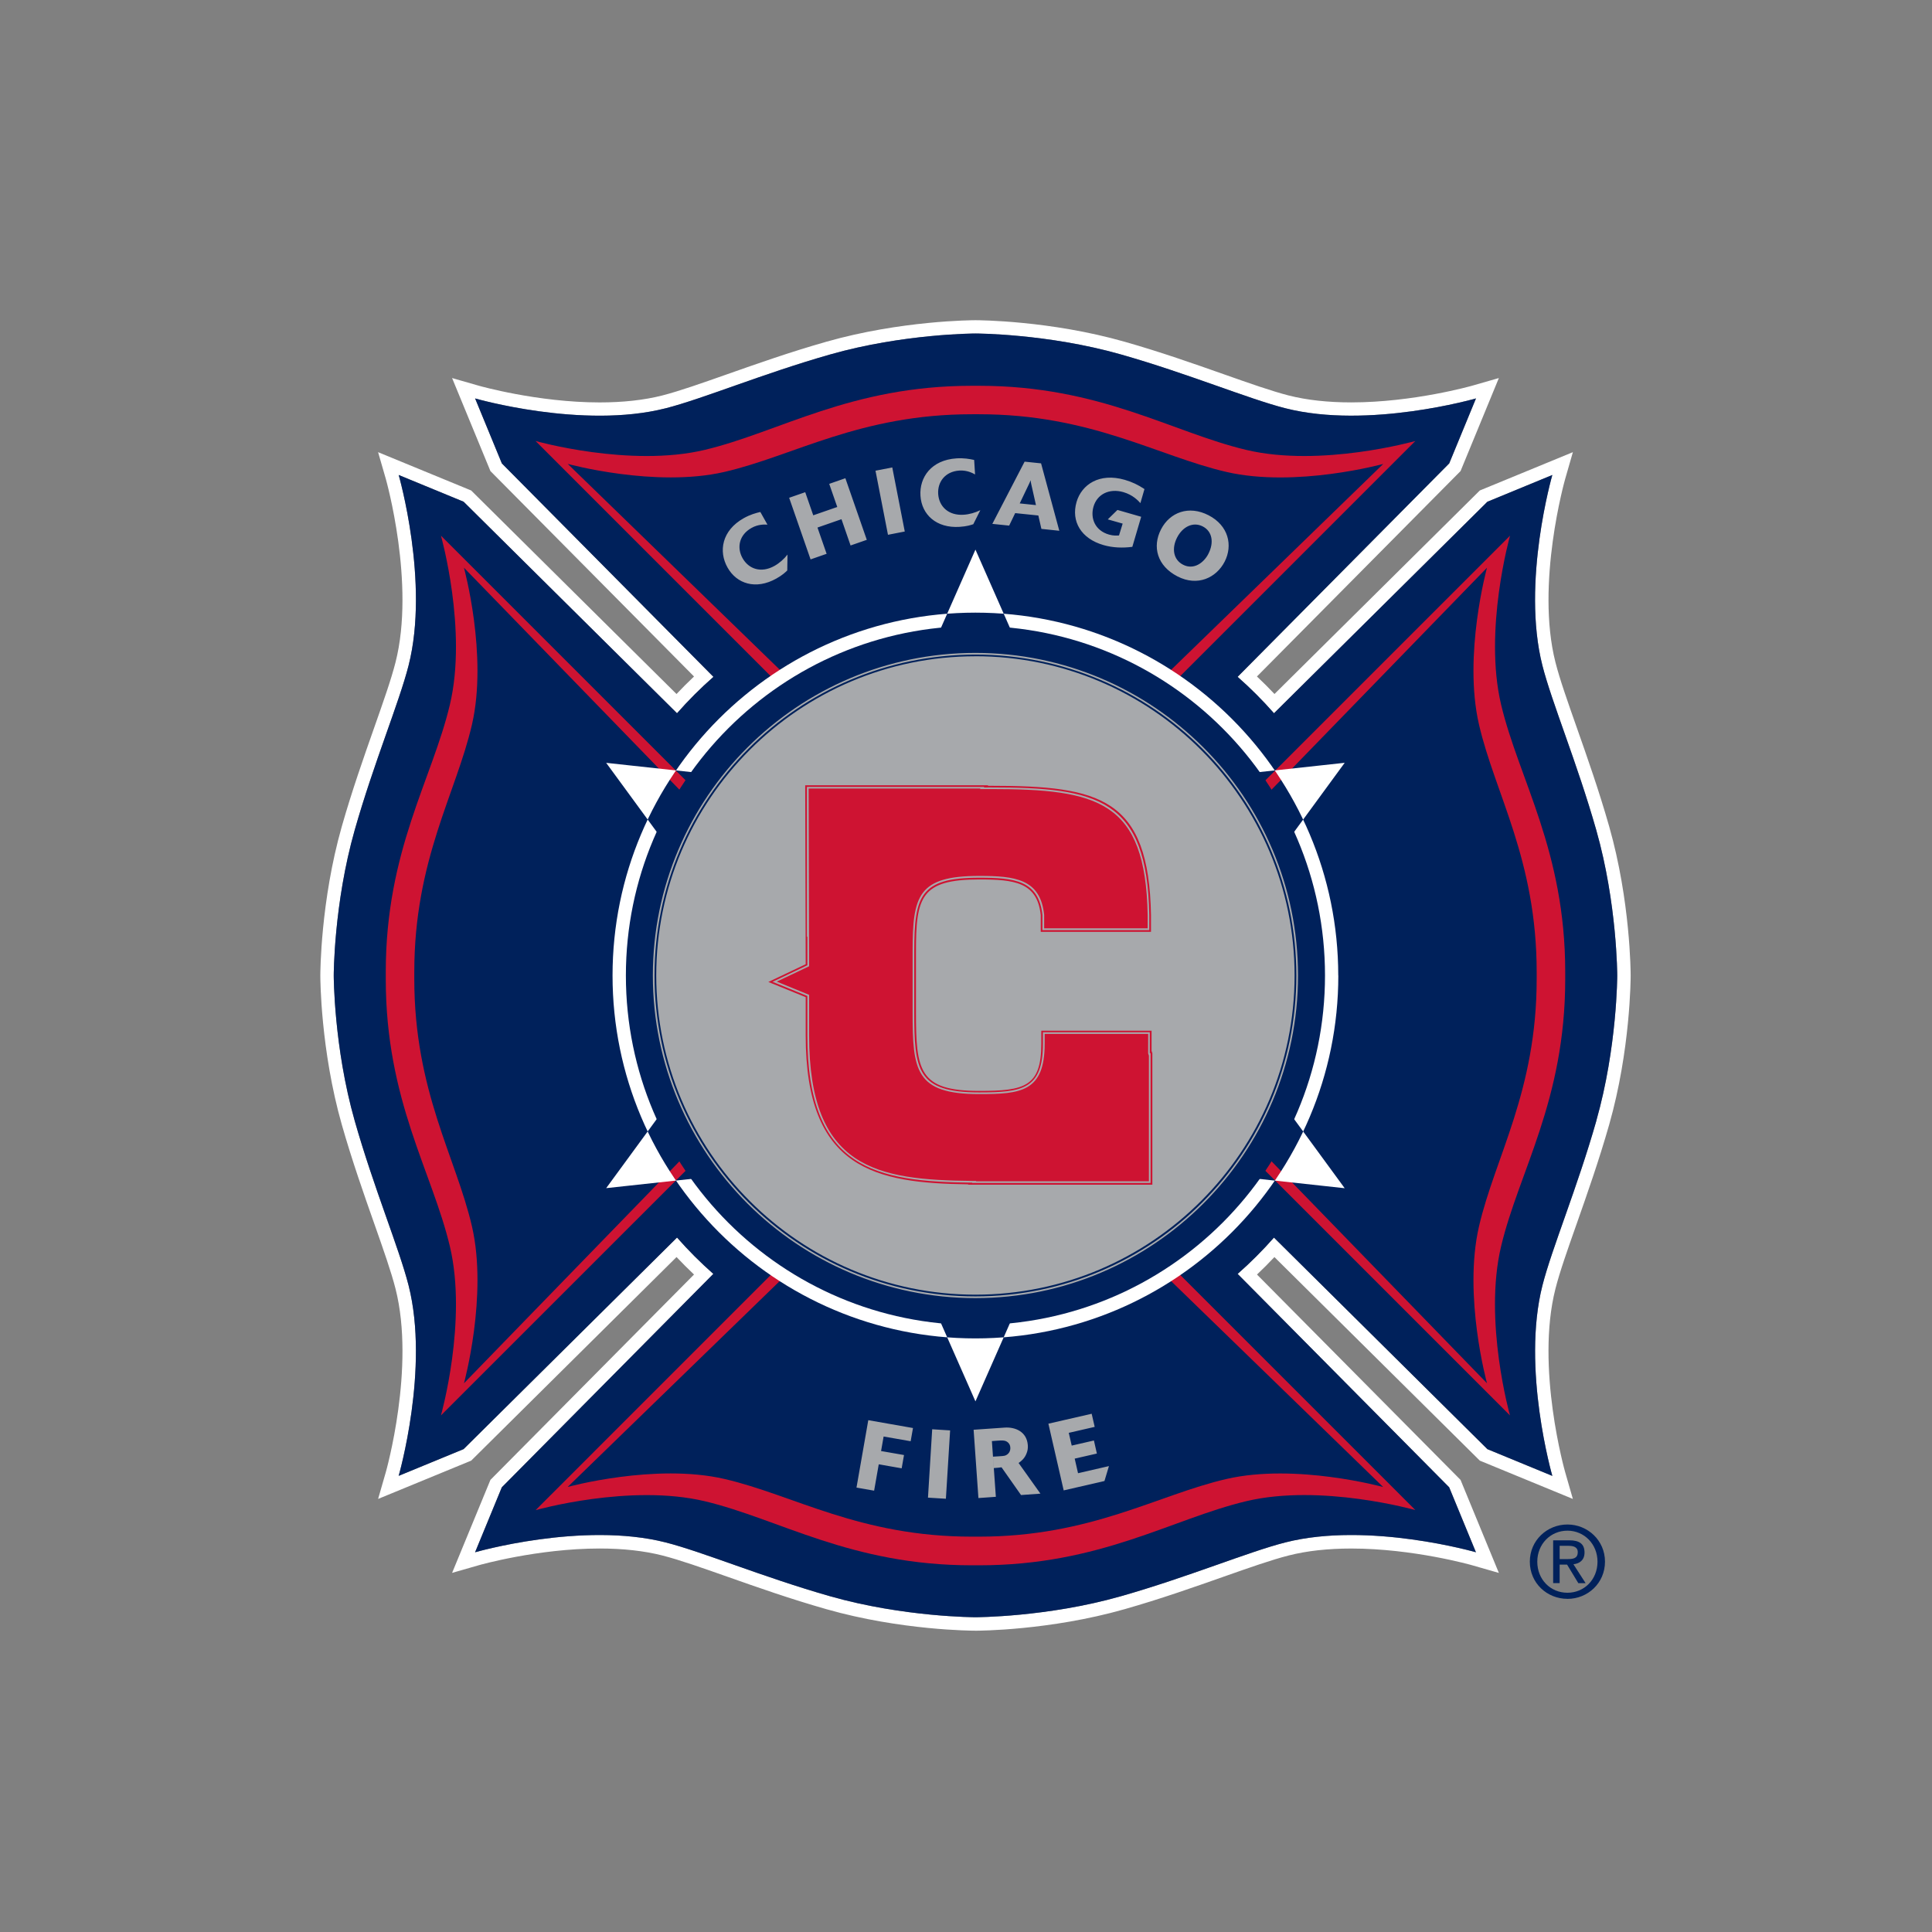 <svg width="512" height="512" viewBox="0 0 512 512" xmlns="http://www.w3.org/2000/svg"><rect x="0" y="0" width="512" height="512" fill="#808080" stroke="none"/><title>chicago-fire</title><g fill="none" fill-rule="evenodd"><path d="M423.027 297.053c5.556-19.526 5.556-38.534 5.556-38.534s0-19.01-5.556-38.54c-5.08-17.84-11.77-33.77-14.276-43.62-5.59-22.02 2.63-50.48 2.63-50.48l-17.21 7.09-56.55 56.05c-3-3.42-6.22-6.64-9.64-9.65l56.08-56.568 7.09-17.215s-28.466 8.22-50.48 2.617c-9.847-2.495-25.778-9.19-43.61-14.267-19.526-5.55-38.54-5.55-38.54-5.55s-19.006 0-38.53 5.557c-17.835 5.08-33.77 11.773-43.61 14.266-22.02 5.605-50.475-2.614-50.475-2.614l7.09 17.217 56.07 56.563c-3.424 3.01-6.645 6.228-9.652 9.647l-56.55-56.055-17.21-7.09s8.213 28.46 2.624 50.48c-2.504 9.842-9.2 25.78-14.276 43.61-5.56 19.523-5.56 38.53-5.56 38.53s0 19.01 5.558 38.534c5.075 17.84 11.77 33.765 14.274 43.61 5.59 22.025-2.625 50.478-2.625 50.478l17.21-7.086 56.56-56.066c2.996 3.414 6.217 6.633 9.62 9.63l-56.053 56.56-7.086 17.212s28.45-8.214 50.47-2.617c9.844 2.495 25.778 9.19 43.61 14.27 19.526 5.56 38.53 5.56 38.53 5.56s19.016 0 38.537-5.56c17.834-5.08 33.763-11.77 43.61-14.27 22.016-5.6 50.48 2.615 50.48 2.615l-7.09-17.214-56.06-56.553c3.408-2.993 6.62-6.21 9.627-9.624l56.56 56.065 17.21 7.09s-8.21-28.46-2.62-50.48c2.51-9.85 9.2-25.77 14.28-43.61M258.51 432.15c-.8 0-19.733-.06-39.505-5.7-9.514-2.705-18.4-5.837-26.23-8.6-6.86-2.413-12.786-4.5-17.28-5.64-4.81-1.22-10.39-1.84-16.584-1.84-16.44 0-31.88 4.38-32.03 4.434l-7.07 2.027 10.16-24.65 53.95-54.42c-1.586-1.5-3.136-3.05-4.63-4.63l-54.42 53.95-24.67 10.15 2.037-7.06c.08-.27 7.873-27.81 2.586-48.62-1.14-4.5-3.225-10.412-5.642-17.28-2.76-7.84-5.89-16.72-8.6-26.23-5.623-19.773-5.693-38.71-5.693-39.51 0-.792.07-19.73 5.692-39.51 2.712-9.51 5.84-18.39 8.6-26.23 2.415-6.86 4.502-12.78 5.64-17.28 5.29-20.8-2.503-48.34-2.582-48.62l-2.04-7.06 24.665 10.15 54.42 53.94c1.5-1.59 3.05-3.142 4.642-4.642l-53.957-54.44-10.16-24.653 7.07 2.03c.156.046 15.59 4.43 32.037 4.43 6.19 0 11.77-.616 16.58-1.837 4.5-1.15 10.43-3.24 17.3-5.66 7.83-2.76 16.705-5.89 26.216-8.59 19.77-5.63 38.705-5.7 39.506-5.7.79 0 19.73.07 39.5 5.7 9.5 2.7 18.38 5.83 26.213 8.59 6.865 2.42 12.8 4.51 17.3 5.66 4.81 1.22 10.384 1.83 16.575 1.83 16.45-.002 31.886-4.38 32.04-4.426l7.07-2.03-10.152 24.654-53.96 54.436c1.6 1.5 3.146 3.05 4.65 4.64l54.416-53.936 24.66-10.152-2.03 7.06c-.085.277-7.877 27.82-2.59 48.62 1.137 4.495 3.23 10.416 5.643 17.28 2.76 7.84 5.89 16.717 8.6 26.234 5.63 19.78 5.69 38.71 5.69 39.508 0 .797-.06 19.73-5.69 39.508-2.71 9.513-5.84 18.39-8.597 26.232-2.42 6.862-4.51 12.78-5.65 17.283-5.29 20.8 2.503 48.344 2.59 48.616l2.03 7.064-24.66-10.15-54.43-53.946c-1.492 1.59-3.034 3.13-4.62 4.63l53.945 54.42 10.154 24.655-7.07-2.03c-.154-.05-15.59-4.437-32.04-4.437-6.19 0-11.765.616-16.575 1.84-4.5 1.14-10.428 3.226-17.29 5.64-7.836 2.76-16.715 5.896-26.23 8.6-19.773 5.64-38.707 5.7-39.504 5.7m-99.6-28.886c6.788 0 12.95.694 18.33 2.06 4.81 1.22 10.877 3.36 17.897 5.83 7.74 2.73 16.513 5.823 25.814 8.47 18.76 5.343 37.31 5.43 37.562 5.43.25 0 18.81-.087 37.56-5.43 9.304-2.647 18.074-5.74 25.813-8.46 7.027-2.48 13.09-4.616 17.898-5.836 5.38-1.365 11.546-2.06 18.33-2.06 10.66 0 20.705 1.68 27.08 3.03l-4.163-10.112-58.22-58.74 2.83-2.49c3.287-2.89 6.416-6.02 9.308-9.306l2.49-2.835 58.74 58.22 10.11 4.166c-2.147-10.052-5.08-29.2-.968-45.414 1.22-4.804 3.36-10.866 5.83-17.886 2.73-7.744 5.816-16.52 8.47-25.82 5.34-18.782 5.42-37.38 5.42-37.56 0-.186-.08-18.775-5.42-37.555-2.656-9.31-5.747-18.088-8.47-25.827-2.475-7.02-4.61-13.086-5.83-17.89-4.115-16.214-1.18-35.364.964-45.416l-10.11 4.17-58.737 58.22-2.49-2.835c-2.888-3.29-6.027-6.42-9.324-9.32l-2.83-2.49 58.232-58.75 4.163-10.124c-6.38 1.36-16.425 3.03-27.086 3.03-6.78 0-12.946-.69-18.33-2.06-4.81-1.22-10.88-3.36-17.91-5.83-7.74-2.73-16.506-5.82-25.8-8.463-18.78-5.356-37.373-5.43-37.56-5.43-.18 0-18.78.076-37.564 5.43-9.292 2.645-18.062 5.73-25.796 8.46-7.03 2.476-13.1 4.61-17.91 5.834-5.38 1.364-11.55 2.062-18.33 2.062-10.66 0-20.71-1.68-27.09-3.036l4.165 10.123 58.234 58.744-2.83 2.49c-3.29 2.89-6.426 6.03-9.32 9.32l-2.49 2.837L120.84 136l-10.115-4.166c2.143 10.05 5.088 29.2.967 45.415-1.222 4.8-3.353 10.87-5.834 17.89-2.726 7.73-5.815 16.51-8.466 25.81-5.343 18.78-5.417 37.37-5.417 37.56 0 .17.074 18.77 5.417 37.55 2.65 9.3 5.74 18.073 8.466 25.82 2.483 7.02 4.612 13.08 5.834 17.884 4.12 16.21 1.178 35.36-.967 45.416l10.116-4.17 58.74-58.216 2.49 2.832c2.89 3.28 6.01 6.404 9.31 9.3l2.82 2.497-58.21 58.74-4.16 10.117c6.38-1.354 16.43-3.033 27.08-3.033" fill="#FFF"/><path d="M423.027 297.053c5.556-19.526 5.556-38.534 5.556-38.534s0-19.01-5.556-38.54c-5.08-17.84-11.77-33.77-14.276-43.62-5.59-22.02 2.63-50.48 2.63-50.48l-17.21 7.09-56.55 56.05c-3-3.42-6.22-6.64-9.64-9.65l56.08-56.568 7.09-17.215s-28.466 8.22-50.48 2.617c-9.847-2.495-25.778-9.19-43.61-14.267-19.526-5.55-38.54-5.55-38.54-5.55s-19.006 0-38.53 5.557c-17.835 5.08-33.77 11.773-43.61 14.266-22.02 5.605-50.475-2.614-50.475-2.614l7.09 17.217 56.07 56.563c-3.424 3.01-6.645 6.228-9.652 9.647l-56.55-56.055-17.21-7.09s8.213 28.46 2.624 50.48c-2.504 9.842-9.2 25.78-14.276 43.61-5.56 19.523-5.56 38.53-5.56 38.53s0 19.01 5.558 38.534c5.075 17.84 11.77 33.765 14.274 43.61 5.59 22.025-2.625 50.478-2.625 50.478l17.21-7.086 56.56-56.066c2.996 3.414 6.217 6.633 9.62 9.63l-56.053 56.56-7.086 17.212s28.45-8.214 50.47-2.617c9.844 2.495 25.778 9.19 43.61 14.27 19.526 5.56 38.53 5.56 38.53 5.56s19.016 0 38.537-5.56c17.834-5.08 33.763-11.77 43.61-14.27 22.016-5.6 50.48 2.615 50.48 2.615l-7.09-17.214-56.06-56.553c3.408-2.993 6.62-6.21 9.627-9.624l56.56 56.065 17.21 7.09s-8.21-28.46-2.62-50.48c2.51-9.85 9.2-25.77 14.28-43.61" fill="#00215B"/><path d="M303.853 328.948l71.237 71.24s-25.006-7.078-44.818-2.357c-19.818 4.72-38.686 16.99-70.77 16.99h-1.96c-32.086 0-50.96-12.26-70.775-16.98-19.813-4.72-44.82 2.36-44.82 2.36l71.235-71.24h90.67zm25.086-115.752l71.24-71.238s-7.08 25.003-2.36 44.818c4.72 19.812 16.98 38.69 16.98 70.77v1.96c0 32.086-12.27 50.957-16.99 70.772-4.72 19.818 2.35 44.818 2.35 44.818l-71.24-71.235V213.2zm-25.09-25.092l71.23-71.237s-25.01 7.077-44.82 2.358c-19.82-4.716-38.69-16.987-70.77-16.987h-1.96c-32.09 0-50.96 12.27-70.78 16.987-19.818 4.72-44.82-2.358-44.82-2.358l71.23 71.237h90.67zM188.1 213.196l-71.244-71.238s7.077 25.003 2.36 44.818c-4.71 19.812-16.983 38.69-16.983 70.77v1.96c0 32.086 12.272 50.957 16.983 70.772 4.717 19.818-2.36 44.818-2.36 44.818L188.1 303.86V213.2z" fill="#CE1332"/><path d="M300.52 329.962l66.042 64.117s-23.175-6.38-41.55-2.13c-18.37 4.24-35.863 15.28-65.6 15.28h-1.817c-29.748 0-47.236-11.04-65.605-15.29-18.363-4.25-41.548 2.12-41.548 2.12l66.04-64.12h84.04zm29.433-113.467l64.117-66.043s-6.374 23.177-2.124 41.55c4.244 18.37 15.29 35.862 15.29 65.6v1.82c0 29.745-11.044 47.233-15.29 65.603-4.25 18.367 2.124 41.552 2.124 41.552l-64.117-66.044v-84.038zm-29.432-29.432l66.05-64.114s-23.17 6.37-41.55 2.12c-18.37-4.25-35.86-15.29-65.6-15.29h-1.82c-29.75 0-47.23 11.04-65.6 15.28-18.36 4.25-41.54-2.12-41.54-2.12l66.04 64.11h84.04zm-113.46 29.432l-64.11-66.043s6.37 23.177 2.13 41.55c-4.25 18.37-15.29 35.862-15.29 65.6v1.82c0 29.745 11.04 47.233 15.29 65.603 4.24 18.367-2.12 41.552-2.12 41.552l64.115-66.044v-84.038z" fill="#00215B"/><path d="M208.654 151.156c-.474.46-1.268 1.245-2.935 2.177-5.41 3.02-10.49 1.41-12.93-2.955-2.39-4.25-1.53-9.78 4.32-13.06 1.71-.952 3.19-1.364 4.39-1.638l1.88 3.353c-.73-.037-2.41-.14-4.21.87-3.34 1.864-3.94 5.257-2.39 8.013 1.63 2.904 4.94 4.02 8.45 2.062 1.34-.753 2.52-1.807 3.47-3.01l-.067 4.188zm21.037-8.088l-4.28 1.49-2.41-6.965-6.36 2.214 2.42 6.957-4.25 1.483-5.68-16.332 4.26-1.48 2.13 6.127 6.36-2.207-2.13-6.127 4.28-1.492 5.68 16.332zm2.31-18.325l4.46-.867 3.31 16.98-4.45.868-3.307-16.98zm25.9 14.19c-.62.207-1.68.568-3.59.688-6.18.4-10.07-3.26-10.38-8.25-.31-4.86 2.86-9.47 9.56-9.9 1.96-.12 3.47.15 4.67.42l.24 3.84c-.632-.35-2.11-1.16-4.16-1.03-3.802.25-5.814 3.05-5.613 6.2.21 3.318 2.72 5.766 6.73 5.51 1.537-.096 3.06-.54 4.44-1.21l-1.88 3.75zm22.82 1.725l-4.74-.497-.81-3.55-6.14-.63-1.593 3.31-4.46-.46 8.555-16.49 4.36.452 4.84 17.89zm-6.18-6.798l-1.264-5.622c-.075-.4-.113-.53-.136-.972l-.36.82-2.545 5.323 4.305.45zm25.526 11.06c-2.567.33-5.17.245-7.64-.47-5.902-1.705-8.623-6.258-7.132-11.416 1.338-4.616 6.034-7.82 12.79-5.87 1.924.558 3.52 1.32 5.21 2.447l-1.077 3.72c-.6-.66-2.016-2.19-4.51-2.91-3.77-1.08-6.976.57-7.924 3.86-.864 3 .346 6.31 4.114 7.39 1.2.34 2.034.27 2.65.23l.97-3.14-3.94-1.12 2.56-2.5 6.288 1.81-2.352 7.99zm11.95 7.82c-5.35-2.77-6.72-7.856-4.327-12.468 2.32-4.504 7.345-6.428 12.594-3.722 5.306 2.747 6.477 8.008 4.25 12.317-2.193 4.24-7.16 6.638-12.514 3.874zm8.2-5.94c1.533-2.96 1.097-5.963-1.472-7.288-2.52-1.306-5.3.015-6.803 2.932-1.46 2.827-1.043 5.854 1.566 7.204 2.85 1.476 5.51-.513 6.71-2.847zm-88.56 248.244l-4.68-.813 3.126-17.87 11.845 2.08-.615 3.5-7.166-1.25-.676 3.85 6.08 1.058-.62 3.52-6.075-1.06-1.23 7.008zm15.386-16.273l4.747.3-1.12 18.11-4.746-.29 1.114-18.11zm28.69 17.06l-5.15.37-5.165-7.35c-.893.12-1.017.13-2.05.2l.544 7.62-4.62.33-1.275-18.1 8.202-.57c2.83-.2 5.9 1.07 6.16 4.647.06.745-.04 1.47-.31 2.13-.54 1.486-1.58 2.2-2.13 2.6l5.804 8.15zm-12.386-7.17l-.19-2.63c.56-.06 2.72-.12 3.124-.26.93-.29 1.542-1.11 1.464-2.16-.05-.82-.5-1.32-.91-1.56-.614-.39-1.486-.33-2.484-.26l-1.488.11.474 6.77zm29.35 3.82l-10.81 2.49-4.054-17.68 11.47-2.63.8 3.477-6.87 1.58.78 3.38 5.885-1.35.786 3.458-5.88 1.344.885 3.866 8.19-1.885-1.192 3.964z" fill="#A7A9AC"/><path d="M356.357 202.15l-69.604 7.572-28.25-64.07-28.255 64.075-69.605-7.567 41.255 56.357-41.255 56.353 69.605-7.562 28.254 64.07 28.25-64.07 69.605 7.58-41.26-56.37 41.26-56.367zm-1.688 56.376c0 53.114-43.06 96.166-96.17 96.166s-96.17-43.052-96.17-96.166c0-53.116 43.05-96.17 96.16-96.17s96.16 43.056 96.16 96.17z" fill="#FFF"/><path d="M351.14 258.517c0 51.16-41.478 92.635-92.638 92.635-51.16 0-92.636-41.474-92.636-92.635 0-51.155 41.475-92.637 92.636-92.637 51.16 0 92.638 41.484 92.638 92.637" fill="#00215B"/><path d="M343.543 258.517c0 46.97-38.074 85.04-85.04 85.04-46.972 0-85.043-38.07-85.043-85.04 0-46.965 38.07-85.043 85.042-85.043 46.967.002 85.04 38.08 85.04 85.043m-85.04 85.493c-47.145 0-85.488-38.352-85.488-85.49 0-47.142 38.343-85.495 85.488-85.495 47.143 0 85.487 38.353 85.487 85.494 0 47.13-38.35 85.49-85.49 85.49m0-170.09c-46.65 0-84.59 37.95-84.59 84.59s37.94 84.59 84.58 84.59 84.59-37.95 84.59-84.59c0-46.65-37.95-84.6-84.59-84.6" fill="#A7A9AC"/><path d="M242.29 252.124c0-14.71 1.51-19.526 17.188-19.526 9.35 0 15.81.69 16.772 9.902v3.99h28.32v-3.99c-.547-30.934-13.743-33.818-42.068-33.818l-1.778.006.14-.15h-47.026v39.732l.122-.084v7.617l-9.227 4.386 9.227 3.76v10.45c0 35.47 18.17 38.76 43.705 39.02l-.07.08h47.315v-34.43l-.205.09.005-2.57v-3.028h-28.317v3.022c0 12.1-5.508 12.92-16.915 12.92-16.502 0-17.188-5.907-17.188-21.305v-16.09zm63.073 61.83h-48.825l.092-.086c-24.508-.342-43.113-3.824-43.113-39.467v-10.14l-9.902-4.03 9.902-4.7-.13-47.43H261.9l-.14.14h.742c29.144 0 41.972 3.24 42.523 34.26v4.45h-29.22v-4.44c-.925-8.78-7.064-9.44-16.324-9.44-15.44 0-16.74 4.66-16.74 19.08v16.08c0 15.508.81 20.87 16.75 20.87 11.95 0 16.46-1.073 16.46-12.48v-3.47h29.23v5.35l.205.6v34.877zm-46.722-.895h45.83v-33.3l-.2-.61.01-5.15h-27.43v2.58c0 12.75-6.28 13.37-17.36 13.37-16.96 0-17.64-6.28-17.64-21.76v-16.08c0-14.8 1.45-19.976 17.64-19.976 9.45 0 16.22.74 17.22 10.31v3.58h27.43v-3.54c-.54-30.216-13.09-33.375-41.62-33.375l-2.82.01.146-.16H214.3l.12 47.11-8.57 4.07 8.57 3.5v10.74c0 35.4 17.925 38.316 43.258 38.58l1.03.006-.06.07z" fill="#CE1332"/><path d="M407.396 413.866c0-4.664 3.506-8.222 7.996-8.222 4.447 0 7.963 3.56 7.963 8.222 0 4.733-3.516 8.23-7.963 8.23-4.49 0-7.996-3.497-7.996-8.23zm7.996 9.853c5.358 0 9.947-4.16 9.947-9.86 0-5.64-4.59-9.85-9.95-9.85-5.4 0-9.97 4.21-9.97 9.85 0 5.7 4.57 9.85 9.97 9.85zm-2.068-9.08h1.97l2.982 4.92h1.93l-3.23-5.01c1.666-.21 2.94-1.09 2.94-3.13 0-2.24-1.333-3.217-4-3.217h-4.313v11.34h1.72v-4.923zm0-1.45v-3.53h2.334c1.19 0 2.462.25 2.462 1.66 0 1.744-1.3 1.854-2.747 1.854h-2.05z" fill="#00215B"/></g></svg>